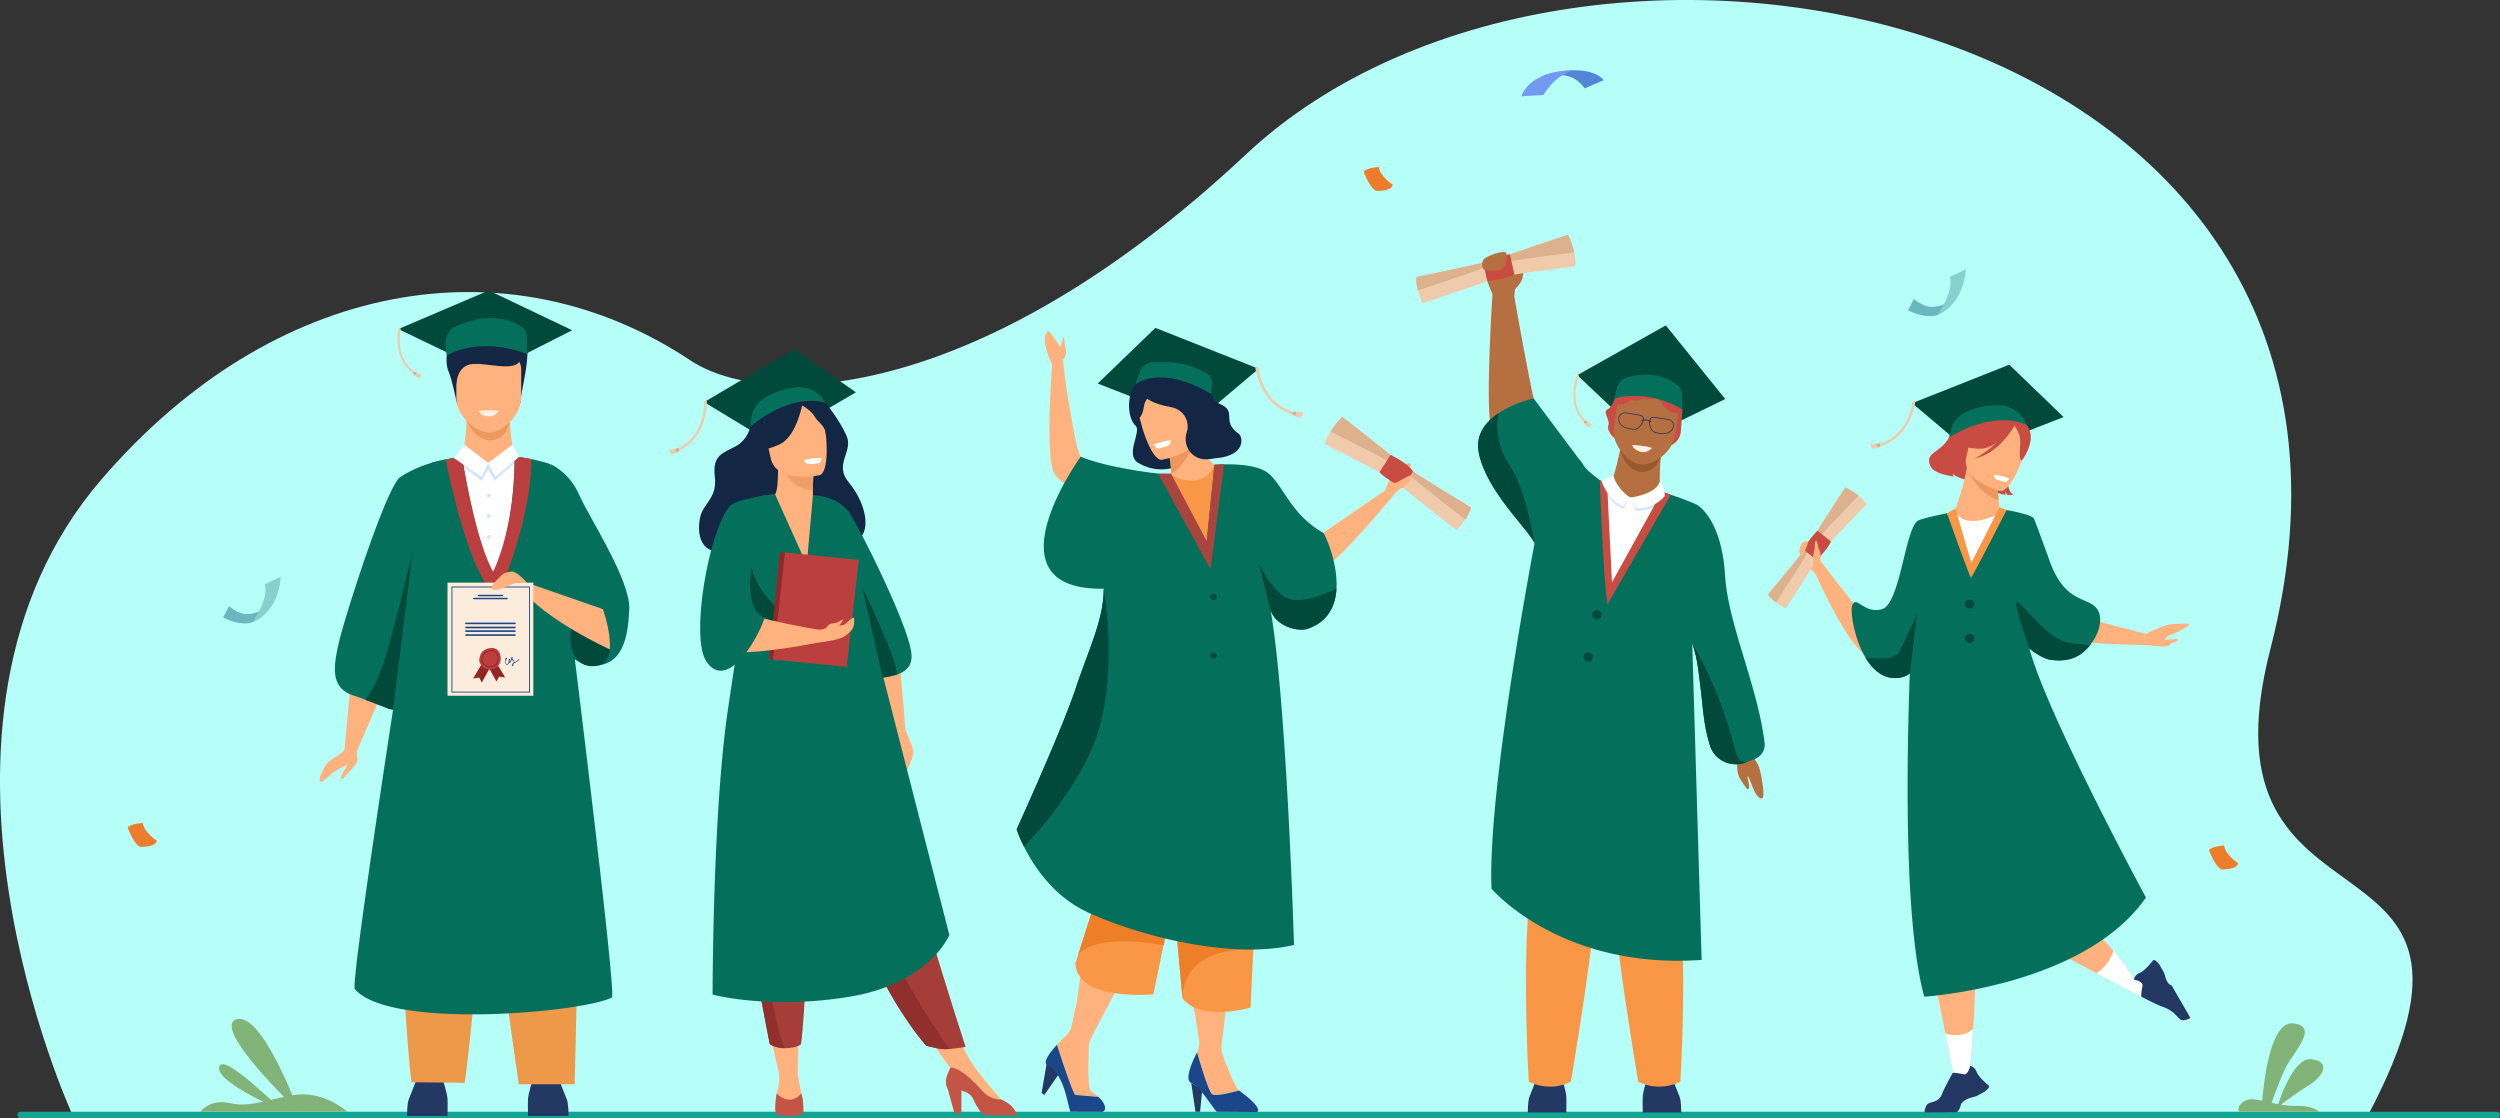 <svg id="Слой_1" data-name="Слой 1" xmlns="http://www.w3.org/2000/svg" viewBox="0 0 2870.34 1283.99"><rect x="0" y="0" width="2870.34" height="1283.99" fill="#333333" stroke="none"/><defs><style>.cls-1{fill:#b6fff8;}.cls-2{fill:#13a594;}.cls-3{fill:#ffb27d;}.cls-4{fill:#00493b;}.cls-5{fill:#efcbab;}.cls-6{fill:#d8a987;}.cls-7{fill:#233862;}.cls-8{fill:#ed985f;}.cls-9{fill:#132644;}.cls-10{fill:#fff;}.cls-11{fill:#d2e3fc;}.cls-12{fill:#ee9849;}.cls-13{fill:#04705b;}.cls-14{fill:#bc3f3f;}.cls-15{fill:#fff0e6;}.cls-16{fill:#fcecdb;}.cls-17{fill:#932424;}.cls-18{fill:#1c468a;}.cls-19{fill:#ef9e67;}.cls-20{fill:#a53d38;}.cls-21{fill:#c45446;}.cls-22{fill:#912f2f;}.cls-23{fill:#9b2323;}.cls-24{fill:#c94c43;}.cls-25{fill:#ed975d;}.cls-26{fill:#f99746;}.cls-27{fill:#ddb08e;}.cls-28{fill:#b56f40;}.cls-29{fill:#99592e;}.cls-30{fill:#2c3a64;}.cls-31{fill:#82b378;}.cls-32{fill:#ef7e29;}.cls-33{fill:#aa443e;}.cls-34{fill:#6bb7bf;}.cls-35{fill:#86d1cd;}.cls-36{fill:#5685d8;}.cls-37{fill:#739af0;}.cls-38{fill:#ed7d2b;}</style></defs><title>5853</title><path class="cls-1" d="M242.8,1534S34.48,1084.12,275.42,803.78C473.49,573.31,742.68,528,951.83,666.82c89.08,59.12,337.84,45.09,637.54-236.16C1978.61,65.4,2954.31,267.9,2765.91,998.17c-91.18,353.4,299.27,183.28,111.42,536.54Z" transform="translate(-159.17 -253.07)"/><rect class="cls-2" x="20.13" y="1276.43" width="2850.21" height="7.56" rx="3.23"/><polygon class="cls-3" points="405.08 755.98 395.55 860.26 409.72 862.47 449.83 769.68 405.08 755.98"/><path class="cls-3" d="M570.74,1104.79s-3.3,10.92-1.24,19c1.37,5.43-7.06,12.88-16.38,23.17-.94,1-2.69,0-2.49-1.39a10.66,10.66,0,0,1,.76-2.57c1.69-3.92,6.53-10.72,6.53-10.72-.39-1.52-10.32,3.83-15.93,7.55-3.25,2.15-12.68,12.33-15.19,10.81s1.55-11.31,5.91-18.52,20-13.31,22-18.85S570.74,1104.79,570.74,1104.79Z" transform="translate(-159.17 -253.07)"/><polygon class="cls-4" points="457.36 377.79 561.19 333.51 656.91 379.17 561.19 427.75 457.36 377.79"/><path class="cls-5" d="M633.33,681.73l1.48-2c-20.91-15.73-16.85-42-15.59-48a2,2,0,0,0-.8-2h0a1.09,1.09,0,0,0-1.7.68C615.35,637.4,611.52,665.32,633.33,681.73Z" transform="translate(-159.17 -253.07)"/><polygon class="cls-6" points="475.63 426.7 478.76 427.87 476.15 431.21 474.16 428.67 475.63 426.7"/><path class="cls-5" d="M637.93,680.93s3.88,2.81,5.24,2c0,0-1.27,3.69-3.16,4.08,0,0-3.52-1.18-4.69-2.68Z" transform="translate(-159.17 -253.07)"/><polygon class="cls-3" points="524.46 1169.15 517.41 1198.78 508.07 1238.08 478.86 1238.08 477.12 1200.43 475.77 1171.4 524.46 1169.15"/><path class="cls-7" d="M626.48,1534.32s0-14.3,2-19.06,9.51-24.11,9.51-24.11h29.21s5.43,17.66,5.77,23.43,0,19.74,0,19.74Z" transform="translate(-159.17 -253.07)"/><path class="cls-7" d="M811.94,1534.32s0-14.3-2-19.06-9.51-24.11-9.51-24.11H771.18s-5.43,17.66-5.77,23.43,0,19.74,0,19.74Z" transform="translate(-159.17 -253.07)"/><path class="cls-3" d="M694.92,731.68s-1,31.85-5.11,46.11l-32.25,69.53,71.38,98.83,50-127.69-29-40s-8.74-42.69-4.15-58.48S694.92,731.68,694.92,731.68Z" transform="translate(-159.17 -253.07)"/><path class="cls-8" d="M694.74,736.08s9.6,23.12,27.69,22.61,22.2-21,22.2-21Z" transform="translate(-159.17 -253.07)"/><path class="cls-9" d="M684,717.37s-5.84-29.16-9.92-38-7.47-48.23,37.7-50.27c0,0,17.32,2,26.83-3.74,0,0,0,5.78-2.37,7.81,0,0,11.76-7.4,24,6.19s-4.28,64.8-3.26,76Z" transform="translate(-159.17 -253.07)"/><path class="cls-3" d="M720.36,749.75c-13.11-.23-37.23-17.68-37.23-39.29V676.74c0-7.89,5.5-14.35,12.23-14.35h50c6.72,0,12.22,6.46,12.22,14.35v31.82C757.58,731.21,735.39,750,720.36,749.75Z" transform="translate(-159.17 -253.07)"/><path class="cls-9" d="M683.13,694.75s.07-20.26,16.12-23.38,52,9.88,57.06-4.9-69.43-14.52-73.18-5.09S683.13,694.75,683.13,694.75Z" transform="translate(-159.17 -253.07)"/><path class="cls-10" d="M689.82,777.79l29.87,6.7,30.19-7.27,7.7,46.34L723.7,938.9,686.63,800.68Z" transform="translate(-159.17 -253.07)"/><polygon class="cls-11" points="529.18 534.2 552.91 551.92 560.68 539.19 567.87 551.92 593.15 529.9 588.17 524.15 560.52 531.43 530.65 530.08 529.18 534.2"/><path class="cls-12" d="M812.64,1038.82l-71.08,4.44c-.41-.67-.87-.67-1.38.08l-20.91,1.31-89.13-5.56s-22.42,102.32-13.61,238.67c2.81,43.5,9.09,172.32,15.07,217.88l61.09.64c7.92-51.52,17.08-180.09,22-202.17q3.34-15,6.25-29.8c1.76,11.2,2.9,20.29,2.87,26,0,9.06,2.6,23.48,6.27,40.86,5.14,24.48,20.25,137.34,24.76,166.81H819c.77-40.6,4.25-178.49,5-220.18C825.87,1166.57,812.64,1038.82,812.64,1038.82Z" transform="translate(-159.17 -253.07)"/><path class="cls-13" d="M861.71,1398.3c-32.68,17.13-255.22,37.43-295.11-9.64-6.79-8,88-604.17,88-604.17s6.11-1.76,16.42-3.7c5.26-1,11.6-2,18.78-2.89.08,2.23,15.45,99.05,36.35,136.8,0,0,23.7-52.1,23.85-136.25a9.62,9.62,0,0,0-.15-1.23c4.48.48,9,1.1,13.59,1.89q2.89.5,5.79,1.09a188.61,188.61,0,0,1,22,5.8S868.52,1394.73,861.71,1398.3Z" transform="translate(-159.17 -253.07)"/><path class="cls-13" d="M680.44,779s-34.05,261.57-47.11,281.17c-5.47,8.21-13.47,9.55-22.89,7.71a56.45,56.45,0,0,1-5.54-1.36l-26.12-10-.11,0c-4.23-1.69-8.5-3.29-12.77-4.61-26.82-8.31-24.74-30.9-17.52-61.69s54.53-179,70.49-189.51C647.08,782.21,680.44,779,680.44,779Z" transform="translate(-159.17 -253.07)"/><path class="cls-3" d="M749.88,777.22a269.21,269.21,0,0,0-60,.68.87.87,0,0,1,0-.11S745.4,743.41,749.88,777.22Z" transform="translate(-159.17 -253.07)"/><path class="cls-14" d="M730.31,938.9c-34.39-25.32-59.26-158.11-59.26-158.11,5.26-1,11.6-2,18.78-2.89.08,2.23,14.59,93.72,35.49,131.48,0,0,24.56-46.78,24.71-130.93a9.62,9.62,0,0,0-.15-1.23c4.48.48,9,1.1,13.59,1.89q2.89.5,5.79,1.09C769.32,851.07,730.31,938.9,730.31,938.9Z" transform="translate(-159.17 -253.07)"/><path class="cls-15" d="M708.75,724.76s15.68-1.57,23,.2c0,0-3.94,6.33-10.3,6.27S710.27,728.81,708.75,724.76Z" transform="translate(-159.17 -253.07)"/><path class="cls-13" d="M670.88,646.29l.94,15.27s35.18-23.51,92.88-1.93l-.8-22.08a15.18,15.18,0,0,0-7.31-10.23c-10.82-6.22-36.16-17.78-76.21,1.56C674.77,631.59,671.25,640.07,670.88,646.29Z" transform="translate(-159.17 -253.07)"/><polygon class="cls-10" points="533.27 510.68 521.27 525.95 553 547.62 560.52 531.43 533.27 510.68"/><polygon class="cls-10" points="588.27 510.68 560.52 531.43 568.48 547.62 595.79 524.76 588.27 510.68"/><path class="cls-11" d="M718.79,820.29a2.19,2.19,0,1,1,0,3.09A2.18,2.18,0,0,1,718.79,820.29Z" transform="translate(-159.17 -253.07)"/><circle class="cls-11" cx="561.17" cy="592.33" r="2.19"/><path class="cls-11" d="M718.79,868.1a2.19,2.19,0,1,1,0,3.1A2.2,2.2,0,0,1,718.79,868.1Z" transform="translate(-159.17 -253.07)"/><path class="cls-13" d="M791.3,786s21.39,8.89,32.82,35.09S883,918.85,881.65,952.37s-7.82,64-39.73,65c-21.89.71-44.19-20.72-44.19-52.77S791.3,786,791.3,786Z" transform="translate(-159.17 -253.07)"/><path class="cls-4" d="M859.24,998.62c-.86,9-4.24,16.34-12.33,18.36-25.58,6.4-36.9-18.29-31.51-42.48.17-.81.38-1.58.61-2.32,5.46-17.68,25.11-20.39,32.36-20.78,1.71-.1,2.73-.07,2.73-.07l.4,1.15C853.34,957.9,860.88,981.42,859.24,998.62Z" transform="translate(-159.17 -253.07)"/><path class="cls-3" d="M859.24,998.62s-74.58-33.56-104.11-72.11c-2.18-2.84,3.41-6.32,3.41-6.32l89.83,31.21,3.13,1.08C853.34,957.9,860.88,981.42,859.24,998.62Z" transform="translate(-159.17 -253.07)"/><rect class="cls-16" x="513.79" y="668.95" width="98.54" height="129.86"/><polygon class="cls-17" points="554.28 760.49 543.2 779 550.21 778 553.21 783.58 562.62 766.55 554.28 760.49"/><polygon class="cls-17" points="568.97 759.34 580.04 777.86 573.04 776.85 570.03 782.43 560.62 765.41 568.97 759.34"/><path class="cls-14" d="M709.55,1009.47c1.24-8.1,5.58-11.27,12.3-12.29,8.77-1.34,12.3,5.5,12.3,12.29a12.3,12.3,0,0,1-12.3,12.3C715.06,1021.77,708.52,1016.19,709.55,1009.47Z" transform="translate(-159.17 -253.07)"/><path class="cls-17" d="M721.83,1019.27a10.65,10.65,0,0,1-7.89-3.6,7.72,7.72,0,0,1-1.91-6.3h0c.89-5.84,3.89-8.84,9.72-9.73a8.05,8.05,0,0,1,6.73,1.63c2,1.73,3.17,4.71,3.17,8.18A9.83,9.83,0,0,1,721.83,1019.27Zm1.61-18.62a9.09,9.09,0,0,0-1.52.13c-5.32.81-7.94,3.43-8.76,8.76h0a6.66,6.66,0,0,0,1.65,5.39,9.47,9.47,0,0,0,7,3.19,8.68,8.68,0,0,0,8.68-8.67c0-3.14-1-5.8-2.77-7.31A6.37,6.37,0,0,0,723.44,1000.65Z" transform="translate(-159.17 -253.07)"/><path class="cls-18" d="M736,937.65H708.52a.83.83,0,0,1-.83-.83h0a.83.83,0,0,1,.83-.82H736a.82.82,0,0,1,.82.82h0A.83.83,0,0,1,736,937.65Z" transform="translate(-159.17 -253.07)"/><path class="cls-18" d="M741.27,941.11H703.2a.83.83,0,0,1-.83-.83h0a.83.83,0,0,1,.83-.82h38.07a.82.82,0,0,1,.82.82h0A.83.83,0,0,1,741.27,941.11Z" transform="translate(-159.17 -253.07)"/><path class="cls-18" d="M750.31,969.77H694.15a.94.94,0,0,1-.94-.94h0a.94.94,0,0,1,.94-.94h56.16a1,1,0,0,1,1,.94h0A1,1,0,0,1,750.31,969.77Z" transform="translate(-159.17 -253.07)"/><path class="cls-18" d="M750.31,974.5H694.15a1,1,0,0,1-.94-1h0a.94.94,0,0,1,.94-.94h56.16a1,1,0,0,1,1,.94h0A1,1,0,0,1,750.31,974.5Z" transform="translate(-159.17 -253.07)"/><path class="cls-18" d="M750.31,978.62H694.15a.94.94,0,0,1-.94-.94h0a1,1,0,0,1,.94-.95h56.16a1,1,0,0,1,1,.95h0A1,1,0,0,1,750.31,978.62Z" transform="translate(-159.17 -253.07)"/><path class="cls-18" d="M750.31,983.14H694.15a.94.94,0,0,1-.94-.94h0a.94.94,0,0,1,.94-.94h56.16a1,1,0,0,1,1,.94h0A1,1,0,0,1,750.31,983.14Z" transform="translate(-159.17 -253.07)"/><path class="cls-18" d="M755,1009.94a38.4,38.4,0,0,1-5.66,3.81,4.5,4.5,0,0,0,.28-1.57c0-.67-.57-1-1.11-1.25l-.38-.21a.7.7,0,0,0,.18-.8.58.58,0,0,0-1.08,0,.87.87,0,0,0-.08.26.87.87,0,0,1-.21-.17c.33-.61.64-1.24.93-1.87a.35.35,0,0,0-.14-.4,1.1,1.1,0,0,0-1.5.2,2,2,0,0,0-.12,1.95.5.5,0,0,1,.05.13c-.42.75-.87,1.48-1.36,2.2l-.13-.14a2.22,2.22,0,0,1-.38-.46,6.58,6.58,0,0,0,.41-1.83.34.34,0,0,0-.49-.33,1.48,1.48,0,0,0-.93,1.59,2,2,0,0,0,.22.67,5.62,5.62,0,0,1-.53.92.32.32,0,0,0,.12.48,4.72,4.72,0,0,1-1,2c-.4.42-1.15.74-1.64.24a2,2,0,0,1-.4-1.27A23.42,23.42,0,0,1,740,1011a4.85,4.85,0,0,1,.24-1.46c.1-.29.25-.72.39-.23a2.83,2.83,0,0,1-.05.87.34.34,0,0,0,.68.06c0-.52.29-1.61-.3-1.94s-.94.12-1.16.52c-.81,1.46-.49,3.46-.37,5.05.1,1.26.57,2.81,2.19,2.41s2.07-2.29,2.42-3.61a.33.33,0,0,0,0-.22l0,0,.19.18.26.25c-.16.23-.33.44-.49.66a.35.35,0,0,0,0,.42.81.81,0,0,0,1.42-.6,1.21,1.21,0,0,0-.12-.47c.48-.69.93-1.4,1.34-2.13a1.08,1.08,0,0,0,.83.33h.07a2.48,2.48,0,0,0,.6.45,4.36,4.36,0,0,1,.6.33c.33.26.23.57.16,1s-.26,1-.4,1.49a3.08,3.08,0,0,0-1.61,1.7,1.72,1.72,0,0,0,.6,1.95.34.34,0,0,0,.51-.17,31.18,31.18,0,0,0,1-2.94l0-.09c.62-.35,1.26-.66,1.86-1a34,34,0,0,0,4.57-3.23C755.84,1010.17,755.38,1009.65,755,1009.94Zm-8.38-.92c0-.28.14-.78.46-.78-.14.31-.29.62-.45.92C746.67,1009.11,746.66,1009.06,746.66,1009Zm.88,8c-.29-.54.12-1.21.6-1.65C748,1015.88,747.75,1016.44,747.54,1017Z" transform="translate(-159.17 -253.07)"/><path class="cls-18" d="M767.63,1048.17H677.52V926.51h90.11Zm-89.08-1H766.6V927.55H678.55Z" transform="translate(-159.17 -253.07)"/><path class="cls-3" d="M736.77,912.14s-18.15,15.6-11.62,17.94S749.23,922,752.67,922H764s-11.21-13-17.13-12.64A25.21,25.21,0,0,0,736.77,912.14Z" transform="translate(-159.17 -253.07)"/><path class="cls-4" d="M633.33,884.44,610.44,1067.9a56.45,56.45,0,0,1-5.54-1.36l-26.12-10-.11,0s8.05-8.33,19-37.22S633.33,884.44,633.33,884.44Z" transform="translate(-159.17 -253.07)"/><path class="cls-3" d="M1198.8,1091.49s9.63,20.81,9.12,26.49-9.12,23.73-9.12,23.73l-10.39-47.79Z" transform="translate(-159.17 -253.07)"/><polygon class="cls-3" points="1032.06 748.98 1039.63 838.43 1029.23 840.85 1001.79 759.73 1032.06 748.98"/><polygon class="cls-4" points="808.46 461.67 911.76 400.69 982.72 450.42 884.42 507.73 808.46 461.67"/><path class="cls-9" d="M1020.7,742.84s-2.65,15-17.09,22.76-26.83,10-23.73,34.93-13.93,30.59-17,47.1-2.71,46.69,38.7,37.67,136.23-2.58,146.53-16,3.09-41.27-14.46-62.43,5.68-35-2.58-53.61S1107,715.48,1107,715.48,1038.82,702.54,1020.7,742.84Z" transform="translate(-159.17 -253.07)"/><polygon class="cls-3" points="881.09 1175.9 895.06 1234.75 915.99 1234.63 916.76 1175.9 881.09 1175.9"/><polygon class="cls-3" points="1057.14 1178.41 1096.89 1234.75 1112.39 1214.86 1088.46 1170.67 1057.14 1178.41"/><path class="cls-3" d="M1095.24,835.92c.14.06-2.56,65.51-13.78,65.63-2.35,0-19.7-45.83-21.91-46.44-12-3.27-13.69-32.63-13.53-32.66,5.08-1,6.55-8,6.44-38l2.3.45,38.62,7.65s-.88,12.15-.9,23.6C1092.45,825.77,1093,834.89,1095.24,835.92Z" transform="translate(-159.17 -253.07)"/><path class="cls-5" d="M939.22,770.25,938,767.61c28.1-13.37,29.61-45,29.57-52.29a2.37,2.37,0,0,1,1.4-2.16h0a1.29,1.29,0,0,1,1.82,1.19C970.69,722.85,968.53,756.3,939.22,770.25Z" transform="translate(-159.17 -253.07)"/><polygon class="cls-6" points="778.79 514.54 774.87 515.16 777.12 519.68 780.04 517.18 778.79 514.54"/><path class="cls-5" d="M934,768.22s-5.18,2.36-6.56,1c0,0,.59,4.59,2.71,5.49,0,0,4.38-.53,6.1-2Z" transform="translate(-159.17 -253.07)"/><path class="cls-19" d="M1093.38,792.55s-.88,12.15-.9,23.6c-21.62-.6-33-20.32-37.72-31.25Z" transform="translate(-159.17 -253.07)"/><path class="cls-9" d="M1046.81,786.26s-14.64-15.31-20.33-29.77c-4.06-10.33-6.61-51.13,34.44-53.45a55.32,55.32,0,0,1,24.19,4c9.84,4.1,24.88,14.21,17.89,51.67l-1.27,12.43Z" transform="translate(-159.17 -253.07)"/><path class="cls-20" d="M1267.83,1455.06s-10.26,1.77-18.69,2.41c-1.87.14-3.65.22-5.2.22-4.06,0-11.37-1.52-16.28-2.67l-.37-.08c-2.16-.51-3.8-.93-4.41-1.09l-.26-.06s-51.19-57-79.9-148.35q-1-3.2-2.13-6.45c-15.71-45.82-48.29-103.33-65.46-155.4q-4.1-12.42-7.38-23.48-1.07-3.54-2-7c-12.65-44-16.31-72.82-19.68-103.66l103.21,26.26S1192.57,1223.61,1267.83,1455.06Z" transform="translate(-159.17 -253.07)"/><path class="cls-3" d="M1100.14,798.66s-50,10.93-56.29-20.29-17-50.83,14.59-59.13,40.27,2.35,44.92,12.26S1113,795,1100.14,798.66Z" transform="translate(-159.17 -253.07)"/><path class="cls-9" d="M1081.12,713.87s-6.34,39.4-26.31,49.06-30.25,5.86-30.25,5.86,13.57-16.09,12.41-39.17C1037,729.62,1067.25,698.52,1081.12,713.87Z" transform="translate(-159.17 -253.07)"/><path class="cls-9" d="M1078.32,717.53s11.9,6.11,16,13.56,12.63,10.09,13.18,22.07c0,0,5.32-27-9.14-38.72C1083,702,1078.32,717.53,1078.32,717.53Z" transform="translate(-159.17 -253.07)"/><path class="cls-3" d="M1053.53,1484.53a56.68,56.68,0,0,1-2.66,24.13s-3.43,15.61,11.94,15.9,19.14-1.16,17.4-10.74-5-26.12-5-26.12Z" transform="translate(-159.17 -253.07)"/><path class="cls-21" d="M1050.87,1508.66s-2.85,14.74-1.11,22.57c0,0,4.64,3.48,15.81,3.48,10.58,0,16.09-3.48,16.09-3.48s.33-16.15-2.5-23C1079.16,1508.26,1068.27,1524.61,1050.87,1508.66Z" transform="translate(-159.17 -253.07)"/><path class="cls-3" d="M1308.6,1515.39s-28.34-31.46-37-47.46l-21.07,10.79,47.1,44.24,11-1.45Z" transform="translate(-159.17 -253.07)"/><path class="cls-21" d="M1326.6,1533.82s-30.45,0-35.67-.58-9.43-8.12-15.08-19.43c-2.32-4.63-7.51-7.18-12.84-8.58v26.2h-8l-7.62-27.84c-5-9.22-.4-17.59,3.14-24.87,4.1,0,15.15,2.8,36.09,26.39,6.88,7.75,14.48,10.51,22,10.28a1.53,1.53,0,0,0,.31.16C1326.31,1523.38,1326.6,1533.82,1326.6,1533.82Z" transform="translate(-159.17 -253.07)"/><path class="cls-22" d="M1249.14,1457.47c-1.87.14-3.65.22-5.2.22-4.06,0-11.37-1.52-16.28-2.67l-.37-.08-4.41-1.09-.26-.06s-51.19-57-79.9-148.35q-1-3.2-2.13-6.45c-15.71-45.82-48.29-103.33-65.46-155.4q-4.1-12.42-7.38-23.48-1.07-3.54-2-7l18.25-13.86s54.82,88.75,71.78,172.27C1169.8,1340.78,1230.35,1430.53,1249.14,1457.47Z" transform="translate(-159.17 -253.07)"/><path class="cls-20" d="M1085.87,1279.34c.31,40.61-1.75,134-7,172.65,0,0-5,4.44-17.45,4.49-12.74,0-18.44-4.65-18.44-4.65-13.27-67.21-22.71-122.83-29.58-170.76-5.64-39.32-10.65-73-14.5-102.07-3.42-25.72,18.16-95.37,18.16-95.37l81-7.9C1096.69,1146.89,1085.69,1255.73,1085.87,1279.34Z" transform="translate(-159.17 -253.07)"/><path class="cls-22" d="M1061.38,1456.48a31.65,31.65,0,0,1-18.44-4.65c-13.27-67.21-22.71-122.83-29.58-170.76-5.64-39.32-10.65-73-14.5-102.07-3.42-25.72,18.16-95.37,18.16-95.37l27.47,17.57s-39,35.44-29.39,102.43S1048.05,1447,1061.38,1456.48Z" transform="translate(-159.17 -253.07)"/><path class="cls-13" d="M1189,1027.53a95.76,95.76,0,0,1-16.41,3.52c-9,1.31-17.74,2.15-23.35,4.69-16.55,7.51-56.7-214.16-56.7-214.16s29.23.28,42.64,21.42,65.62,125.58,70.26,159C1207.51,1017.09,1199.71,1023.9,1189,1027.53Z" transform="translate(-159.17 -253.07)"/><path class="cls-13" d="M1249.14,1326.48s-2.68,6.71-10.05,16.12a118.16,118.16,0,0,1-14.73,15.57c-16.41,14.53-42.58,30.26-83,38.06-2.15.41-4.32.8-6.55,1.17-12.18,2-23.88,3.46-35,4.44a451.06,451.06,0,0,1-60.37,1.29c-11.86-.55-22.29-1.53-31.05-2.62-19.8-2.47-31.08-5.51-31.08-5.51s0-200.32,16.51-319.28c9.14-65.87,39.79-253.23,39.79-253.23l15.24-2.35,36.54,81.41,7.15-80,16.62,5.33a24.86,24.86,0,0,1,16.49,17.58Z" transform="translate(-159.17 -253.07)"/><polygon class="cls-14" points="972.19 765.72 887.41 757.12 901.15 634.29 985.93 642.88 972.19 765.72"/><polygon class="cls-23" points="901.15 634.29 895.72 633.88 882.94 756.61 887.41 757.12 901.15 634.29"/><path class="cls-3" d="M989.21,950.66s59.53,18.19,116.42,26.32c0,0,18.77,8.12,9.95,10.34-2.25.57-116.18,25.41-133.07,9.3Z" transform="translate(-159.17 -253.07)"/><path class="cls-13" d="M1048.7,820.15s-44.53,5.39-52,14.38C973,863,951.5,984.35,970.07,1012.39c22.19,33.48,56.36-19.07,67.07-50C1042.7,946.31,1051.75,849.33,1048.7,820.15Z" transform="translate(-159.17 -253.07)"/><path class="cls-3" d="M1100,976.15s7-.65,8.32-2.88c2.66-4.47,6.85-4.42,10.35-5s7.43-4.42,8.12-3.65-2.58,5-4.41,6.57a15.18,15.18,0,0,0,6.24-1c2.49-1.18,11.21-11.13,11.25-6.85.1,10.32-.7,12-9.54,19.26-7.26,6-31.89,8.22-31.89,8.22Z" transform="translate(-159.17 -253.07)"/><path class="cls-4" d="M1048.58,948l-1.74,17.44a60.12,60.12,0,0,1-9.7-3.06c-24.42-9.77-14.78-58.32-14.78-58.32C1026.16,923.46,1038.4,938.47,1048.58,948Z" transform="translate(-159.17 -253.07)"/><path class="cls-13" d="M1107,715.48s-36.11-13.71-86.25,27.36l1-9.38a30.32,30.32,0,0,1,12-21.08c7.64-5.66,19.82-11.91,38.12-14.49a34,34,0,0,1,32.47,13.92Z" transform="translate(-159.17 -253.07)"/><path class="cls-4" d="M1189,1027.53a95.76,95.76,0,0,1-16.41,3.52l-23.43-103.41S1188.58,1007.13,1189,1027.53Z" transform="translate(-159.17 -253.07)"/><path class="cls-10" d="M1082.25,781.5s2.31,4.44,5.68,4.47,12-.85,12.63-1.63a42.55,42.55,0,0,0,2.26-5.5S1088.64,778.58,1082.25,781.5Z" transform="translate(-159.17 -253.07)"/><path class="cls-3" d="M2244.06,913a47.12,47.12,0,0,0-8-8.56c-4.26-3.29-8.76-9.45-7.44-11.45s14.13-11.41,14.13-11.41l6.83,16.89Z" transform="translate(-159.17 -253.07)"/><polygon class="cls-4" points="2195.41 462.9 2306.93 418.7 2369.31 478.85 2263.3 520.2 2195.41 462.9"/><path class="cls-3" d="M2293.74,954.24l-44.4-57L2244.06,913s45.48,103.42,66.3,93.8C2320.07,1002.3,2293.74,954.24,2293.74,954.24Z" transform="translate(-159.17 -253.07)"/><path class="cls-24" d="M2432.52,768.28s-21.66,12.76-8.37,37.49c0,0-19-3.48-23.06-9.14a15,15,0,0,0,1.18,3.55s-22.22-2.82-26.32-11.11c-8.45-17.08,12-16,20.9-33.75,11.58-23.16,29.74-41.37,55.42-28.58,0,0,35.91-2,19.67,44s-.89,50.08-.89,50.08-4.82,1-6.88.43c0,0-2.71-1.95-2.86-3.77,0,0-.1,2.77.45,3.81,0,0-17-2.82-23.59-11.26S2427.59,777.35,2432.52,768.28Z" transform="translate(-159.17 -253.07)"/><path class="cls-3" d="M2401.24,842.36l-.07,0C2401,842.37,2401.06,842.36,2401.24,842.36Z" transform="translate(-159.17 -253.07)"/><path class="cls-3" d="M2453.9,827.2c.63,5.71,1.4,10.82,1.73,13.26.25,1.75,4.2,32.87-3,33.18s-25.1,37.19-33.15,36.89c-9-.34-17-68.17-18.2-68.17,2.31-1,9.34-23.31,11.57-31.82,2.7-10.32,4.82-21.47,4.82-21.47l36.61,2.31,2.17.14a125.59,125.59,0,0,0-3,14.08c-.09.58-.18,1.18-.25,1.76C2452.52,812.22,2453.11,820.16,2453.9,827.2Z" transform="translate(-159.17 -253.07)"/><path class="cls-24" d="M2412.58,785.38s-5.94-18.83-4.74-33.26c.86-10.3,17.28-39.53,52.55-24.57,0,0,8.62-2.06,16.84,7.35,6.53,7.48,14.95,22.13-6.32,50.56l-6.19,9.87Z" transform="translate(-159.17 -253.07)"/><path class="cls-25" d="M2453.9,827.2c-25.61-7.5-36.48-37.08-36.48-37.08,10.83.31,24.94,7.83,36,15.48-.09.58-.18,1.18-.25,1.76C2452.52,812.22,2453.11,820.16,2453.9,827.2Z" transform="translate(-159.17 -253.07)"/><path class="cls-3" d="M2455.71,816.81s-46.27-11.44-38.7-40.14,6.69-49.51,36.55-43.42,32.69,18.54,32.49,28.74S2467.94,819,2455.71,816.81Z" transform="translate(-159.17 -253.07)"/><path class="cls-24" d="M2474.72,738.1s-21.52,30.32-42.2,30.18-27.69-7.56-27.69-7.56a56.67,56.67,0,0,0,26.5-27.64S2469.45,719.56,2474.72,738.1Z" transform="translate(-159.17 -253.07)"/><path class="cls-24" d="M2470.87,740s7.43,10,7.79,17.93-2.58,23.23,1.94,23.88c0,0,15.56-20.37,8.3-36.14C2481.22,729,2470.87,740,2470.87,740Z" transform="translate(-159.17 -253.07)"/><path class="cls-24" d="M2472.32,741.6s-18.32,32.88-45.73,37.7c0,0,30.16-15.19,38.39-37.91S2472.32,741.6,2472.32,741.6Z" transform="translate(-159.17 -253.07)"/><path class="cls-10" d="M2448.49,798.41s.58,4.37,3.36,5.4,10.19,2.91,10.94,2.44a36.69,36.69,0,0,0,3.52-3.87S2454.65,797.91,2448.49,798.41Z" transform="translate(-159.17 -253.07)"/><path class="cls-3" d="M2431.22,1237.48c-.6,2.45-1.18,4.88-1.76,7.29-3.49,14.49-6.74,27.93-8.78,39.18-2.66,14.64-3.29,25.53.2,30.1,9,11.81,6.72,75,3.75,120.48-1.75,27.07-3.75,47.87-3.75,47.87l-16.35,16.84s-5.18-26.87-11.71-59.48c-8.77-43.81-20-98-24.42-111.25-3.52-10.52-8.62-55.42-13.14-101.26-.22-2.29-.45-4.59-.67-6.89-.78-8-1.53-16-2.25-23.8-4.05-43.37,1.81-84.2,1.81-84.2s21.27-17.51,48.66-19.87c16.14-1.41,31.32,3.73,38.82,23.57C2452.55,1144.91,2441.48,1194.72,2431.22,1237.48Z" transform="translate(-159.17 -253.07)"/><path class="cls-25" d="M2431.21,1237.47c-22.4-16.18-53.92-45-65.36-92.17-2.19-23.47,16.31-45.77,37-52.81,16.15-1.41,31.32,3.73,38.82,23.56C2452.55,1144.9,2441.49,1194.73,2431.21,1237.47Z" transform="translate(-159.17 -253.07)"/><path class="cls-3" d="M2512.92,952.38,2623,980.82v12.86s-109.58-1.28-116.64-13.49S2512.92,952.38,2512.92,952.38Z" transform="translate(-159.17 -253.07)"/><path class="cls-3" d="M2623,1376.15l-5.14,21.25s-22.75-11.75-51.62-26.94c-45-23.69-104.86-55.76-116.6-64.76-7.73-5.94-18-38.17-27.42-74.63-14.11-54.36-26.54-118.11-26.54-118.11s20.87-80.3,76.77-31.15c33.44,29.41,28.25,86.09,24.58,130.17-2.44,29.57-4.19,53.48,6.9,59.67,15.93,8.89,54.53,41.37,81.81,73.16,9.78,11.39,18.11,22.7,23.41,32.81Z" transform="translate(-159.17 -253.07)"/><path class="cls-3" d="M2623,980.82s20.2-10,28.23-10.91,21.52-1.28,21.52,0-14.46,10.26-18.31,10.91-11.24,6.12-9,6.76,14.13-2.09,14.29,0-7.23,3.37-8.51,5-5.78,3.53-13,2.57-15.22-1.45-15.22-1.45Z" transform="translate(-159.17 -253.07)"/><path class="cls-13" d="M2623,1283.55c-71.1,102.37-254.53,113.85-254.53,113.85-29.78-108.7-17.58-383.54-10.76-485.7-.42-17.85.27-32.93,3.2-38.73,4.56-9.05,29.36-24.74,38.26-32.53a15.08,15.08,0,0,1,3.84-1c1.33,4.68,17.86,60.77,19.5,59.6S2452,844.63,2455,838.33c3,.09,5,.15,5.63.19,4.92.24,31.45,5.55,33.67,9.83.78,1.49,8.4,21.68,18,48.4a.42.42,0,0,0,0,.07c17.94,50.13,44.25,40.72,54.7,55.57,6.57,9.32,3.74,26.72-8.44,41.76-1,1.27-2.13,2.53-3.3,3.76-9.27,9.81-21.84,15.61-42.3,12.6-5.09-.75-15.38-5.67-23.78-12.93C2509.27,1073.21,2623,1283.55,2623,1283.55Z" transform="translate(-159.17 -253.07)"/><path class="cls-26" d="M2404.25,836.85l-9.63,5.51s26.28,74.34,27.58,74,40.78-77.6,40.78-77.6l-8.05-3.36-32.4,63.65Z" transform="translate(-159.17 -253.07)"/><path class="cls-13" d="M2486.2,741s-33.69-18.9-89.35,14.32l2.4-9.13a30.34,30.34,0,0,1,15-19.07c8.39-4.47,21.36-8.85,39.84-8.71A34.07,34.07,0,0,1,2484.15,737Z" transform="translate(-159.17 -253.07)"/><path class="cls-5" d="M2318.31,765.23l-.83-2.81c29.84-8.85,36.24-39.83,37.33-47.06a2.37,2.37,0,0,1,1.73-1.92h0a1.29,1.29,0,0,1,1.6,1.47C2356.77,723.29,2349.43,756,2318.31,765.23Z" transform="translate(-159.17 -253.07)"/><polygon class="cls-6" points="2158.31 509.35 2154.34 509.35 2155.86 514.17 2159.14 512.16 2158.31 509.35"/><path class="cls-5" d="M2313.51,762.42s-5.48,1.52-6.64,0c0,0-.12,4.63,1.83,5.85,0,0,4.4.15,6.34-1Z" transform="translate(-159.17 -253.07)"/><path class="cls-10" d="M2406.22,843.55s8.8,16.18,43.84,1.44l-27.53,54.08Z" transform="translate(-159.17 -253.07)"/><path class="cls-13" d="M2394.62,842.35s-4.57,153.91-42.53,183.74a23.07,23.07,0,0,1-8.54,4.37c-19.18,4.89-33.11-6.54-42.54-22.36-13.11-22-17.55-52.48-15.32-59.5,4.23-13.37,14,10.28,34.46,3.79s26-89,40.3-101C2364.18,848.24,2394.62,842.35,2394.62,842.35Z" transform="translate(-159.17 -253.07)"/><path class="cls-5" d="M2209.39,951.88a111.11,111.11,0,0,1-11.17-7.07,46,46,0,0,1-6.75-5.85,14.18,14.18,0,0,1-2.34-3.34s46.35-55.78,50-62.34,38.65-60.68,38.65-60.68a88.68,88.68,0,0,1,9.42,5.34c1.9,1.24,3.94,2.67,5.9,4.24a36.9,36.9,0,0,1,9.11,10s-50.91,51.58-54.5,59S2209.39,951.88,2209.39,951.88Z" transform="translate(-159.17 -253.07)"/><path class="cls-27" d="M2198.22,944.81a46,46,0,0,1-6.75-5.85,14.18,14.18,0,0,1-2.34-3.34s46.35-55.78,50-62.34,38.65-60.68,38.65-60.68a88.68,88.68,0,0,1,9.42,5.34c1.9,1.24,3.94,2.67,5.9,4.24-14.29,14.59-52.87,54.36-56.17,61.17C2233.76,890,2208.63,928.81,2198.22,944.81Z" transform="translate(-159.17 -253.07)"/><path class="cls-24" d="M2245.89,862.39s-13.67,13.26-15.24,22.3l14.3,11.47s12.51-12.25,16.47-21.31Z" transform="translate(-159.17 -253.07)"/><path class="cls-3" d="M2249.34,897.22s1-9-1.1-12.16-2.25-11.9-4.18-11-.69,8.07-1.91,11.53-3,19.52,1.91,22.58S2249.34,897.22,2249.34,897.22Z" transform="translate(-159.17 -253.07)"/><path class="cls-3" d="M2235.48,874.64s-5.69-.88-7.76,2.9-4.65,9.92-.74,12.35S2235.48,874.64,2235.48,874.64Z" transform="translate(-159.17 -253.07)"/><path class="cls-10" d="M2424.63,1434.53c-1.75,27.07-3.75,47.87-3.75,47.87l-16.35,16.84s-5.18-26.87-11.71-59.48C2392.82,1439.76,2411.15,1446.14,2424.63,1434.53Z" transform="translate(-159.17 -253.07)"/><path class="cls-7" d="M2437.32,1506.74l-8.82,4.77c-3.21,1.14-5.86,1.46-9.1,2.71-4.93,1.89-8.4,5.6-8.57,6.27-2.48,10.11-6,9.47-6,9.47l-35.44.34c-1.67-.84,1.16-8,2.52-9.33,3.35-3.3,13.38-1.64,17-12,2.07-5.84,12.24-24,12.24-24l.07-.06c.34-.18,2.23-.56,12.47,1.57,5.29,1.1,7.49-9.64,7.49-9.64a10,10,0,0,1,3.52,1.65,10.68,10.68,0,0,1,3.92,5.32c1.27,3.68,6.47,9,10.21,12.44,2.26,2.1,4,3.53,4,3.53S2444.39,1501.68,2437.32,1506.74Z" transform="translate(-159.17 -253.07)"/><path class="cls-10" d="M2623,1376.15l-5.14,21.25s-22.75-11.75-51.62-26.94c11.23-7.12,16.78-17.68,19.5-25.65,9.78,11.39,18.11,22.7,23.41,32.81Z" transform="translate(-159.17 -253.07)"/><path class="cls-7" d="M2652.47,1384.4l-.14,0c-.66-.17-3.73-1.18-5.76-6-1.34-3.21-1.74-5.84-3-9l-5-8.68c-5.26-6.93-7.1-5.31-7.1-5.31s-1.38,1.76-3.41,4.09c-3.35,3.84-8.5,9.19-12.14,10.57a10.45,10.45,0,0,0-5.2,4.07,10.07,10.07,0,0,0-1.56,3.56s10.81,1.89,9.86,7.21c-1.83,10.3-1.4,12.17-1.21,12.51l.07.07s18.42,9.64,24.3,11.54c10.49,3.35,16,10.48,19.36,13.73a6.05,6.05,0,0,0,5.15,1.63c2.77-.44,6.35-1.33,7.14-3Z" transform="translate(-159.17 -253.07)"/><path class="cls-4" d="M2415.26,946.56a5.32,5.32,0,1,1,5.32,5.32A5.32,5.32,0,0,1,2415.26,946.56Z" transform="translate(-159.17 -253.07)"/><path class="cls-4" d="M2415.26,986.05a5.32,5.32,0,1,1,5.32,5.32A5.32,5.32,0,0,1,2415.26,986.05Z" transform="translate(-159.17 -253.07)"/><path class="cls-4" d="M2558.51,994.15c-1,1.27-2.13,2.53-3.3,3.76-9.27,9.81-21.84,15.61-42.3,12.6-5.09-.75-15.38-5.67-23.78-12.93,0,0-16.87-46.1-14.6-52.6s34.78,44,61.76,46.39C2546.83,992.29,2554,993.15,2558.51,994.15Z" transform="translate(-159.17 -253.07)"/><path class="cls-4" d="M2360.13,958.31l-8,67.78a23.07,23.07,0,0,1-8.54,4.37c-19.18,4.89-33.11-6.54-42.54-22.36,9.83,1.36,33.67,3.49,38.88-6.89C2346.48,988,2360.13,958.31,2360.13,958.31Z" transform="translate(-159.17 -253.07)"/><path class="cls-28" d="M1894.61,589.11s9.56-8.62,11.89-14.66,2-16.19,2-22.77a2.65,2.65,0,0,0-3.58,2.13c-.7,3.13-2,10.4-4.64,11.86s-8.6,1.29-10,8.78S1894.61,589.11,1894.61,589.11Z" transform="translate(-159.17 -253.07)"/><path class="cls-28" d="M1872.75,590.57s-8.69-17.79-6.93-23.58,28.45-12.14,32-9.41,0,36,0,36Z" transform="translate(-159.17 -253.07)"/><path class="cls-28" d="M2153.67,1126.45s-1.28,14.68,3.83,21.71,7.88,13.4,9.58,10.21-2.77-14.26-1.28-14,5.62,13.19,7.71,17.23,6.55,10.43,9.53,7.24-2.77-33.41-5.11-37.24-7.23-12.35-7.23-12.35Z" transform="translate(-159.17 -253.07)"/><polygon class="cls-4" points="1810.94 430.73 1912.55 373.58 1980.83 458.17 1887.79 503.31 1810.94 430.73"/><path class="cls-24" d="M2012.78,710.75s-2.12,9.12-8.08,12.36,3.4,12,1.06,18.48,7.11,14.78,7.11,14.78l65.63,7.56A18.85,18.85,0,0,0,2089,748.48c.86-11.28,1.86-25.37,1.86-25.37l-28.67-21.88-41.29,2Z" transform="translate(-159.17 -253.07)"/><path class="cls-5" d="M1792.27,601.32a133,133,0,0,1-5.15-14.88A55.54,55.54,0,0,1,1785.2,576a16.48,16.48,0,0,1,.3-4.84s84.6-17.47,92.9-20.85,81.07-27.75,81.07-27.75a104.29,104.29,0,0,1,4.8,12c.85,2.57,1.68,5.42,2.34,8.33,1.21,5.41,1.85,11.14,1,16.11,0,0-85.72,10.18-94.59,14.43S1792.27,601.32,1792.27,601.32Z" transform="translate(-159.17 -253.07)"/><path class="cls-27" d="M1787.12,586.44A55.54,55.54,0,0,1,1785.2,576a16.48,16.48,0,0,1,.3-4.84s84.6-17.47,92.9-20.85,81.07-27.75,81.07-27.75a104.29,104.29,0,0,1,4.8,12c.85,2.57,1.68,5.42,2.34,8.33-24.14,3-89.61,11.3-97.75,15.19C1861,561.82,1808.7,579.29,1787.12,586.44Z" transform="translate(-159.17 -253.07)"/><path class="cls-24" d="M1892.76,545.15s-22.58,2.18-30.76,9.44l4.78,21.3s20.75-2.11,31.18-7.6Z" transform="translate(-159.17 -253.07)"/><path class="cls-7" d="M1913.27,1530.3s0-13.59,1.94-18.11,9-22.91,9-22.91H1952s5.16,16.78,5.48,22.27,0,18.75,0,18.75Z" transform="translate(-159.17 -253.07)"/><path class="cls-7" d="M2089.48,1530.3s0-13.59-1.94-18.11-9-22.91-9-22.91h-27.75s-5.17,16.78-5.49,22.27,0,18.75,0,18.75Z" transform="translate(-159.17 -253.07)"/><path class="cls-28" d="M2020.06,765.49s-5.57,29.75-11.45,42.56l-33.55,16.47,47,92.8,64.45-58.19-21.41-41.76s-2-41.35,4.54-55.52S2020.06,765.49,2020.06,765.49Z" transform="translate(-159.17 -253.07)"/><path class="cls-29" d="M2019.26,769.59s5.68,23.1,22.73,25.23,23.88-16.47,23.88-16.47Z" transform="translate(-159.17 -253.07)"/><path class="cls-28" d="M2041.34,786.13c-12.27-2.11-32.4-22-29.28-42.27l4.87-31.66c1.14-7.41,7.24-12.68,13.56-11.71l46.94,7.22c6.32,1,10.55,7.83,9.41,15.24l-4.59,29.88C2079,774.1,2055.41,788.56,2041.34,786.13Z" transform="translate(-159.17 -253.07)"/><path class="cls-26" d="M1916.75,1059.78c-.09-3.69,4.83,147.2-2.4,232.87-7.15,84.61.05,202.33.05,202.33s23.22,12.81,48.39,0c0,0,27.6-163.43,27.43-202.33-.19-41.42,30-226.4,30-226.4Z" transform="translate(-159.17 -253.07)"/><path class="cls-26" d="M2088.48,1495s-23.22,12.81-48.39,0c0,0-27.6-163.43-27.42-202.33.07-17.5-5.27-60.6-11.48-104.55-8.49-60.13-18.57-121.85-18.57-121.85l107.52-6.72s-8.87,148.53-1.61,233.12S2088.48,1495,2088.48,1495Z" transform="translate(-159.17 -253.07)"/><path class="cls-30" d="M2031.27,746c-4.59-.71-13.6-3.14-14-11.35a7.29,7.29,0,0,1,2.27-6,8.66,8.66,0,0,1,7.14-1.82l14.1,2.17c2.68.41,4.43,1.47,5.21,3.15,1.31,2.82-.59,6.46-1.47,7.89-3,4.9-6.39,6.88-10.68,6.23A24,24,0,0,1,2031.27,746Zm-4.71-18.24a7.71,7.71,0,0,0-6.38,1.59,6.41,6.41,0,0,0-2,5.26c.2,4.21,2.87,7.29,7.94,9.16a28.25,28.25,0,0,0,7.76,1.57h0c3.89.6,7-1.24,9.77-5.79.63-1,2.57-4.53,1.42-7-.64-1.37-2.15-2.25-4.51-2.61Z" transform="translate(-159.17 -253.07)"/><path class="cls-30" d="M2063.77,751a24.72,24.72,0,0,1-2.56-.52c-4.28-.67-6.93-3.58-8.31-9.16-.41-1.63-1.12-5.67,1-8,1.25-1.37,3.24-1.85,5.92-1.44l14.09,2.17a8.63,8.63,0,0,1,6.27,3.88,7.32,7.32,0,0,1,.36,6.41C2077.68,752.1,2068.35,751.71,2063.77,751Zm-4.13-18.15c-2.35-.36-4,0-5.08,1.14-1.84,2-1,6-.75,7.11,1.28,5.17,3.69,7.86,7.57,8.46h.06a27.94,27.94,0,0,0,7.87.84c5.4-.26,8.87-2.4,10.32-6.36a6.36,6.36,0,0,0-.29-5.6,7.67,7.67,0,0,0-5.6-3.43Z" transform="translate(-159.17 -253.07)"/><path class="cls-30" d="M2044.24,736.21a.55.55,0,0,1-.45-.4.55.55,0,0,1,.38-.69c.25-.07,6.16-1.7,10.66,1.65a.56.56,0,0,1,.11.79.55.55,0,0,1-.78.11c-4.07-3-9.62-1.49-9.68-1.47A.65.65,0,0,1,2044.24,736.21Z" transform="translate(-159.17 -253.07)"/><path class="cls-10" d="M2031.83,824.46l-31.76-13.76s-16.43,130.6,5.49,138.68c0,0,62.56-111.09,58.3-125.35Z" transform="translate(-159.17 -253.07)"/><path class="cls-11" d="M2011.73,802.42s-9,1.54-13.63,6c0,0,6.81,22.14,24.9,28.74l7.76-12.7S2016,817.48,2011.73,802.42Z" transform="translate(-159.17 -253.07)"/><path class="cls-11" d="M2030.76,824.46s29.59-1.14,34-15.4a24.1,24.1,0,0,1,5.69,16.18s-9.37,14.13-32.78,14.3Z" transform="translate(-159.17 -253.07)"/><path class="cls-15" d="M2033.23,763.93s15.74.7,22.69,3.49c0,0-4.8,5.7-11.09,4.73S2034.15,768.15,2033.23,763.93Z" transform="translate(-159.17 -253.07)"/><path class="cls-28" d="M1921.75,717.55c-14.28,9-33.78,21.19-49.7,30.83a57.5,57.5,0,0,1-1.69-7.26c-5.28-33.66,2.39-150.55,2.39-150.55a33.91,33.91,0,0,1,10.78-3.13c10.36-.84,14.26,6.11,14.26,6.11S1915.84,696.37,1921.75,717.55Z" transform="translate(-159.17 -253.07)"/><path class="cls-13" d="M2174.63,1124.09l-10.77,4.47c-17.23,6.13-35.81-2.13-41.44-19.53-7.59-23.44-8.37-48.69-11.18-69.47-1.38-10.22-3-31.29-9.17-47.71,0,0,0,0,0,0l10.82,363.33c-162.15,11.48-241.26-81.72-241.26-81.72-4.19-98.36,35.11-320,49.43-396.8-6.91-15.6-56-60.4-64.16-104.37-3.81-20.42,8.12-34.87,22.61-44.62,18.23-12.29,40.51-17.14,40.51-17.14l52.41,70.06a32.1,32.1,0,0,1,4.4,5.75c4,8.23,25,21.9,25,21.9-.07.43,2.26,118.11,6.53,121.87,6.17-2.34,47.53-85.13,56.66-112.72a306.43,306.43,0,0,1,42.36,15.14s28.38,15.14,32.4,81.17c3.41,56,37.63,127.46,45.39,192.39A17.31,17.31,0,0,1,2174.63,1124.09Z" transform="translate(-159.17 -253.07)"/><path class="cls-24" d="M1996,804.16s3.83,114.11,8.72,142.67l72.77-125.75-10-3.71-57.52,104.2-5.67-113.36Z" transform="translate(-159.17 -253.07)"/><path class="cls-10" d="M2011.73,799.72s-9,1.54-13.63,6c0,0,6.81,22.13,24.9,28.73l7.76-10S2016,814.79,2011.73,799.72Z" transform="translate(-159.17 -253.07)"/><path class="cls-10" d="M2030.76,824.46s29.59-3.83,34-18.09a24.09,24.09,0,0,1,5.69,16.17s-9.37,14.14-32.78,14.31Z" transform="translate(-159.17 -253.07)"/><circle class="cls-4" cx="1833.55" cy="705.95" r="5.38"/><path class="cls-4" d="M1977.24,1007.42a5.38,5.38,0,1,1,5.38,5.38A5.37,5.37,0,0,1,1977.24,1007.42Z" transform="translate(-159.17 -253.07)"/><path class="cls-5" d="M1977.46,737.35l1.79-1.69c-18-19-9.63-44.24-7.4-50a2,2,0,0,0-.44-2.12h0a1.09,1.09,0,0,0-1.79.39C1967.1,690.65,1958.69,717.55,1977.46,737.35Z" transform="translate(-159.17 -253.07)"/><polygon class="cls-6" points="1820.08 482.6 1822.97 484.26 1819.83 487.13 1818.29 484.29 1820.08 482.6"/><path class="cls-5" d="M1982.14,737.33s3.35,3.42,4.83,2.79c0,0-1.85,3.43-3.79,3.5,0,0-3.27-1.75-4.18-3.42Z" transform="translate(-159.17 -253.07)"/><path class="cls-24" d="M2014.43,717.62s12.6.85,16.33-5.53c0,0,10.24,2.55,14.75-1.28,0,0,15.8,3.19,16.22-3.19,0,0,12.07,24.15,25.3,19.1s-21.16-29.53-21.16-29.53l-45,6Z" transform="translate(-159.17 -253.07)"/><path class="cls-13" d="M2015.36,699.53l-2.58,11.22s35.15-12.48,78,12.36l-.5-18.07a12.21,12.21,0,0,0-4.43-9.1c-7.76-6.39-26.32-18.94-60.68-9C2020.4,688.39,2016.48,694.65,2015.36,699.53Z" transform="translate(-159.17 -253.07)"/><path class="cls-28" d="M1861.76,561.16c-.13-.68-2.44-5.52.73-10s24-11.36,25.93-7.73.71,16.23-6,19S1862.27,564,1861.76,561.16Z" transform="translate(-159.17 -253.07)"/><path class="cls-4" d="M1921.05,876.64c-6.91-15.6-56-60.4-64.16-104.37-3.81-20.42,8.12-34.87,22.61-44.62,0,0-6.79,30.88,12.47,58.75S1921.05,876.64,1921.05,876.64Z" transform="translate(-159.17 -253.07)"/><path class="cls-4" d="M2163.86,1128.56c-17.23,6.13-35.81-2.13-41.44-19.53-7.59-23.44-8.37-48.69-11.18-69.47-1.38-10.22-3-31.29-9.17-47.71.58.91,19.24,30.4,36,78.15C2155.1,1118.49,2149.78,1125.57,2163.86,1128.56Z" transform="translate(-159.17 -253.07)"/><path class="cls-31" d="M2822,1529.5h-91.45c-4.9-4.16,3.39-13.6,12.05-14.23,3.77-.29,8.52.5,14,1.65,1.26-16.72,8.45-91.86,35.53-88.84,30.46,3.38,0,33.09-8.61,50.68-6.37,13-13.1,31.72-16.17,40.53,2.47.54,5,1.06,7.64,1.55,4-12.4,19.06-54.09,38.16-51.66,22.43,2.84,13.41,19.56-2.48,29.48-11.67,7.3-26,17.67-32.79,22.68a97.41,97.41,0,0,0,17.89,1.43C2811.42,1522.4,2819.07,1527,2822,1529.5Z" transform="translate(-159.17 -253.07)"/><path class="cls-31" d="M502.32,1529.5s-42.18-115.83-71.79-106S502.32,1529.5,502.32,1529.5Z" transform="translate(-159.17 -253.07)"/><path class="cls-31" d="M486.17,1529.5c-3.59,0-70.89-69.84-75.38-51.56S486.17,1529.5,486.17,1529.5Z" transform="translate(-159.17 -253.07)"/><path class="cls-31" d="M558,1529.5s-27.84-25.52-63.08-18.88-50.29,13.92-72.42,8.89-33.45,10-33.45,10Z" transform="translate(-159.17 -253.07)"/><path class="cls-3" d="M1528.26,1240.93c6.49-10.17-48.19-122.62-18.84-185.24,3.66-7.8,71.81,3.86,71.81,3.86s13.94,158.12,6.11,200c-5.53,29.56-16.37,116.79-22.24,165.46l-.06.46c-1.39,11.58-2.51,20.93-3.2,26.74a28,28,0,0,0,1.51,13c4.35,11.9,13.78,36.54,18.5,39.93,0,0-25.79,7.38-30.74,4.48s-17.54-48.35-17.54-48.35a22.37,22.37,0,0,0,2.23-13.74c-1-6.19-2.47-15.89-4.14-27.84h0C1509.42,1329.67,1512.77,1265.22,1528.26,1240.93Z" transform="translate(-159.17 -253.07)"/><path class="cls-3" d="M1382.6,1442.72a22.26,22.26,0,0,0,7-12.07c1.27-6.14,3.31-15.75,6-27.51h0c11-92,36.89-151.15,60-168.39,9.66-7.22-1.75-131.75,47.83-180,6.18-6,65.82,29,65.82,29s-42.84,152.85-65,189.23c-15.62,25.7-56.58,103.48-79.28,146.93h0c-5.51,10.51-9.93,19-12.67,24.29a28.22,28.22,0,0,0-3.18,12.69c-.13,12.68-1.84,46.62,3.16,49.58a47.6,47.6,0,0,1,8,5.94s-23.53-2-26.4-2.18-20.87-56.58-21.22-57.66h0C1376.29,1448.67,1379.94,1445.11,1382.6,1442.72Z" transform="translate(-159.17 -253.07)"/><polygon class="cls-7" points="1201.82 1220.28 1195.91 1254.88 1199.04 1257.2 1217.55 1230.48 1201.82 1220.28"/><path class="cls-18" d="M1361.63,1476c20.2,10.58,23.19,45.89,26.4,53.5l36.9.11c5.57-1.88,3.38-9.77-4.64-17.16,0,0-23.53-2-26.4-2.18s-20.87-56.58-21.22-57.66C1364.19,1461.8,1356,1473,1361.63,1476Z" transform="translate(-159.17 -253.07)"/><path class="cls-26" d="M1393.89,1359c1.63,44.18,89.52,35.69,89.52,35.69l11.62-56.2,7.71-37.29,2.56-12.36-3.86-1.83-55.91-26.54-17.51-8.32-.71,2.21-30.14,94.4,0,0Z" transform="translate(-159.17 -253.07)"/><path class="cls-32" d="M1397.15,1348.76c25.39-26.11,97.88-10.3,97.88-10.3l7.71-37.29-1.3-14.19-55.91-26.54-18.22-6.11-30.14,94.4Z" transform="translate(-159.17 -253.07)"/><polygon class="cls-7" points="1367.72 1243.43 1372.54 1276.41 1377.87 1276.41 1380.38 1250.85 1367.72 1243.43"/><path class="cls-18" d="M1526.89,1496.5c11.21,5.18,23.48,27,29.17,33l46.57.33c5.83-4.77-14.54-20.19-20.78-24.71,0,0-25.79,7.38-30.74,4.48s-17.54-48.35-17.54-48.35C1528.06,1471.9,1518.64,1492.69,1526.89,1496.5Z" transform="translate(-159.17 -253.07)"/><path class="cls-26" d="M1505.3,1272.52l11.56,126.89c21.48,27.23,78.22,10.5,78.22,10.5s4.31-104.83,6.51-109l-8.22-2.42Z" transform="translate(-159.17 -253.07)"/><path class="cls-32" d="M1505.3,1272.52l11.56,126.89c.6-62.45,81.37-56.17,81.37-56.17l-4.86-44.7Z" transform="translate(-159.17 -253.07)"/><polygon class="cls-4" points="1445.07 423.41 1326.57 376.44 1260.29 440.36 1372.93 484.29 1445.07 423.41"/><path class="cls-9" d="M1548.74,698.11s.25,14.12,10.62,18.52c21.46,9.09,1,19.65,22.08,34.53,4.84,3.43,8.34,24.71-25.18,27.88s-37.68,6-37.68,6-24.88,15.95-52.44-.45c-16-9.5,4.15-36-3.18-42.72-9.87-9.06-11.18-38.79,3.18-51.07s37.33-19.39,37.33-19.39Z" transform="translate(-159.17 -253.07)"/><path class="cls-5" d="M1642.78,728.82l.88-3c-31.7-9.4-38.5-42.33-39.67-50a2.47,2.47,0,0,0-1.83-2h0a1.37,1.37,0,0,0-1.71,1.55C1601.92,684.26,1609.71,719,1642.78,728.82Z" transform="translate(-159.17 -253.07)"/><polygon class="cls-6" points="1484.49 472.77 1488.71 472.77 1487.09 477.89 1483.61 475.75 1484.49 472.77"/><path class="cls-5" d="M1647.88,725.84s5.83,1.62,7.06,0c0,0,.13,4.92-1.94,6.22,0,0-4.68.16-6.74-1.1Z" transform="translate(-159.17 -253.07)"/><path class="cls-3" d="M1556,787.8c-2.35-.3-9.47-6-12.69-14.68-3.87-10.46-7.22-21.84-7.22-21.84L1525.8,753l-27.52,4.5-2.25.37a131,131,0,0,1,5,16.32,84.07,84.07,0,0,1,2.58,22.59c-.28,5.86-3.34,7.42-5,8.59-.77.49,29,98.16,43.4,93.31C1554.52,894.42,1557.22,787.47,1556,787.8Z" transform="translate(-159.17 -253.07)"/><path class="cls-25" d="M1503.64,796.74c16.53-6.68,32.46-45.46,32.46-45.46a20.94,20.94,0,0,0-10.3,1.68c-9.12,3.65-18.4,12.4-24.73,21.19A84,84,0,0,1,1503.64,796.74Z" transform="translate(-159.17 -253.07)"/><path class="cls-3" d="M1493.08,781s49.13-8,43.7-38.48-2.75-52.11-34.35-48.31-35.6,16.52-36.26,27.15S1480.16,782.25,1493.08,781Z" transform="translate(-159.17 -253.07)"/><path class="cls-3" d="M1488.71,809.31s-82.9-24.95-88.79-31.88-20.23-99.06-20.24-112.31l-12.06,1.73s-8.94,104.77,1.42,128.54,114.9,61.2,114.9,61.2Z" transform="translate(-159.17 -253.07)"/><path class="cls-26" d="M1553.51,786.62s-10.18,31.74-50,11.77l41.86,92.08,10.93-82.33Z" transform="translate(-159.17 -253.07)"/><path class="cls-3" d="M1587.39,796s-5,16.51,91,68.84l70.81-48.49,8.5,7.12s-67.89,81.83-78.49,80.09-83.49-49.75-83.49-49.75Z" transform="translate(-159.17 -253.07)"/><path class="cls-13" d="M1326.42,1205.22a155,155,0,0,0,8.54,20.09c10.22,20.42,30.28,51.68,63.84,70.44,38.06,21.29,161.37,62,246.07,42.27,0,0-8-268-25.82-378.24-.41-2.55-.83-5-1.25-7.39,5.16,19.79,31.66,26.3,42.53,22.64,23.86-8,32.17-26.57,33.3-46.2,1.74-30.23-13.52-63-15.27-64-39.13-22.21-46.39-57.48-65.39-70.08-17-11.24-57.48-8.29-59.46-8.09l-8.87,88.07-41.17-76.31c-.06,0-66.43-5.79-103.55-21,0,0-111,153.61,26.45,151.59,0,35.38-16.53,67.53-32.48,115.35C1378.08,1091.78,1326.42,1205.22,1326.42,1205.22Z" transform="translate(-159.17 -253.07)"/><path class="cls-10" d="M1503.76,758.72s-.55,5-3.68,6.21-11.49,3.55-12.35,3a42.56,42.56,0,0,1-4.09-4.31S1496.76,758.31,1503.76,758.72Z" transform="translate(-159.17 -253.07)"/><path class="cls-3" d="M1380,665.18s5.08-3.53,2.4-13.23c-1.79-6.49-.58-11.76-2-11.6s-2.6,8.59-3.45,10.66c-.73,1.76-11.76-19.11-14.59-17.47s-8.32,9.88,4.86,38.39Z" transform="translate(-159.17 -253.07)"/><path class="cls-3" d="M1749.17,816.32s7.54-17.88,10-21.57c5-7.3,19.14-11.86,20.06-8.63s-9.09,8-9.52,15.42c-.12,2.06,4.11-1.94,6.72-3.5,1.57-.94,2.51-.16,1.69,1-4.16,6.06-6.43,12.28-10.41,14.58s-10.09,9.79-10.09,9.79Z" transform="translate(-159.17 -253.07)"/><polygon class="cls-33" points="1394.34 533.56 1385.47 621.63 1344.46 543.68 1329.54 543.73 1389.87 653.5 1405.35 533.09 1394.34 533.56"/><path class="cls-9" d="M1472.8,695.29s-14.41,17,31,25.26c14.58,2.66,21.9,16.76,17.92,28.66-5.89,17.65,9,36.65,30.92,29.81,17.45-5.45-11-86.95-26.45-88.19S1472.8,695.29,1472.8,695.29Z" transform="translate(-159.17 -253.07)"/><path class="cls-9" d="M1488.71,699.19s-14.57,10.47-15.81,18.85-4.64,20.37-10.21,11.9-6.5-19.92,0-27.65,21-11.22,24.14-8.55S1488.71,699.19,1488.71,699.19Z" transform="translate(-159.17 -253.07)"/><path class="cls-13" d="M1463,694.33s27.85-24,87,11.32l.79-14.59c-2.28-8.67-5-8.6-13-12.81-8.92-4.76-22.7-9.42-42.33-9.26-13.49.11-21.36-1.63-27.5,10.39Z" transform="translate(-159.17 -253.07)"/><path class="cls-5" d="M1831.57,861.82a131.71,131.71,0,0,0,9.82-12.29,55.1,55.1,0,0,0,5.32-9.22,16.59,16.59,0,0,0,1.33-4.67s-73.88-44.76-80.58-50.71-67.12-53.27-67.12-53.27a105.06,105.06,0,0,0-8.52,9.67c-1.66,2.14-3.4,4.55-5,7.08-3,4.69-5.46,9.87-6.35,14.83,0,0,77.38,38.26,84.32,45.24S1831.57,861.82,1831.57,861.82Z" transform="translate(-159.17 -253.07)"/><path class="cls-27" d="M1841.39,849.53a55.1,55.1,0,0,0,5.32-9.22,16.59,16.59,0,0,0,1.33-4.67s-73.88-44.76-80.58-50.71-67.12-53.27-67.12-53.27a105.06,105.06,0,0,0-8.52,9.67c-1.66,2.14-3.4,4.55-5,7.08,21.76,10.86,80.68,40.61,87,47C1780,801.63,1823.45,835.57,1841.39,849.53Z" transform="translate(-159.17 -253.07)"/><path class="cls-24" d="M1755.65,775.29s20.54,9.61,25.83,19.18l-11.63,18.47S1751,804,1743,795.36Z" transform="translate(-159.17 -253.07)"/><path class="cls-3" d="M1767.76,813.65a23.5,23.5,0,0,0,8.3-6c3.11-3.88,7.34-10.16,2.11-8.58s-14.51,8.13-18,8.74-2.24,3.33-2.48,4.11S1767.76,813.65,1767.76,813.65Z" transform="translate(-159.17 -253.07)"/><path class="cls-4" d="M1326.42,1205.22a155,155,0,0,0,8.54,20.09c22.25-23.54,53.26-61,74.87-106.09,37.28-77.77,16.54-190.21,16.54-190.21,0,35.38-16.53,67.53-32.48,115.35C1378.08,1091.78,1326.42,1205.22,1326.42,1205.22Z" transform="translate(-159.17 -253.07)"/><path class="cls-4" d="M1556.26,938.33a3.71,3.71,0,1,0-3.71,3.71A3.72,3.72,0,0,0,1556.26,938.33Z" transform="translate(-159.17 -253.07)"/><path class="cls-4" d="M1556.26,1005.77a3.71,3.71,0,1,0-3.71,3.71A3.71,3.71,0,0,0,1556.26,1005.77Z" transform="translate(-159.17 -253.07)"/><path class="cls-4" d="M1619.05,959.78c-.41-2.55-.83-5-1.25-7.39,5.16,19.79,31.66,26.3,42.53,22.64,23.86-8,32.17-26.57,33.3-46.2-2.58,1.34-41.31,21.13-59.32,9.5-18.35-11.85-29.71-38.67-30.06-39.49Z" transform="translate(-159.17 -253.07)"/><path class="cls-34" d="M2399.38,597.82s-10.9,8.2-23.46,7.52c-9.33-.51-18.88-8.68-19.26-9.24l-6.81,13.22s17.41,9.47,31.78,6c4.41-1.07,11.41-5.82,14.51-9.28A12.61,12.61,0,0,0,2399.38,597.82Z" transform="translate(-159.17 -253.07)"/><path class="cls-35" d="M2397.83,571l18.23-8.57s-.75,38.78-32.14,52.07C2383.92,614.53,2402.87,587.13,2397.83,571Z" transform="translate(-159.17 -253.07)"/><path class="cls-34" d="M464.81,950.6s-10.9,8.19-23.47,7.51c-9.32-.51-18.87-8.68-19.25-9.23l-6.81,13.21s17.41,9.48,31.78,6c4.41-1.07,11.41-5.82,14.51-9.28A12.59,12.59,0,0,0,464.81,950.6Z" transform="translate(-159.17 -253.07)"/><path class="cls-35" d="M463.26,923.8l18.23-8.56s-.75,38.77-32.14,52.06C449.35,967.3,468.3,939.91,463.26,923.8Z" transform="translate(-159.17 -253.07)"/><path class="cls-36" d="M1932.15,345.56s26.5-18.41,46.4,9l21.85-9.41s-10.79-17-53.15-9.48C1919.54,340.65,1932.15,345.56,1932.15,345.56Z" transform="translate(-159.17 -253.07)"/><path class="cls-37" d="M1906.05,363.56s7.21-29.78,61.57-29.78c0,0-20.37,1.93-36.28,28.37Z" transform="translate(-159.17 -253.07)"/><path class="cls-38" d="M1758.38,465.21s-14.64-9.25-16.18-20.42c0,0-14.25.77-17.34,5.39,0,0,6.55,18.5,14.26,22C1739.12,472.14,1756.45,473.3,1758.38,465.21Z" transform="translate(-159.17 -253.07)"/><path class="cls-38" d="M2728.91,1244.19s-14.64-9.25-16.18-20.42c0,0-14.25.77-17.33,5.39,0,0,6.55,18.49,14.25,22C2709.65,1251.12,2727,1252.28,2728.91,1244.19Z" transform="translate(-159.17 -253.07)"/><path class="cls-38" d="M339.28,1218.32s-14.64-9.25-16.18-20.42c0,0-14.25.77-17.33,5.39,0,0,6.55,18.5,14.25,22C320,1225.25,337.36,1226.41,339.28,1218.32Z" transform="translate(-159.17 -253.07)"/></svg>